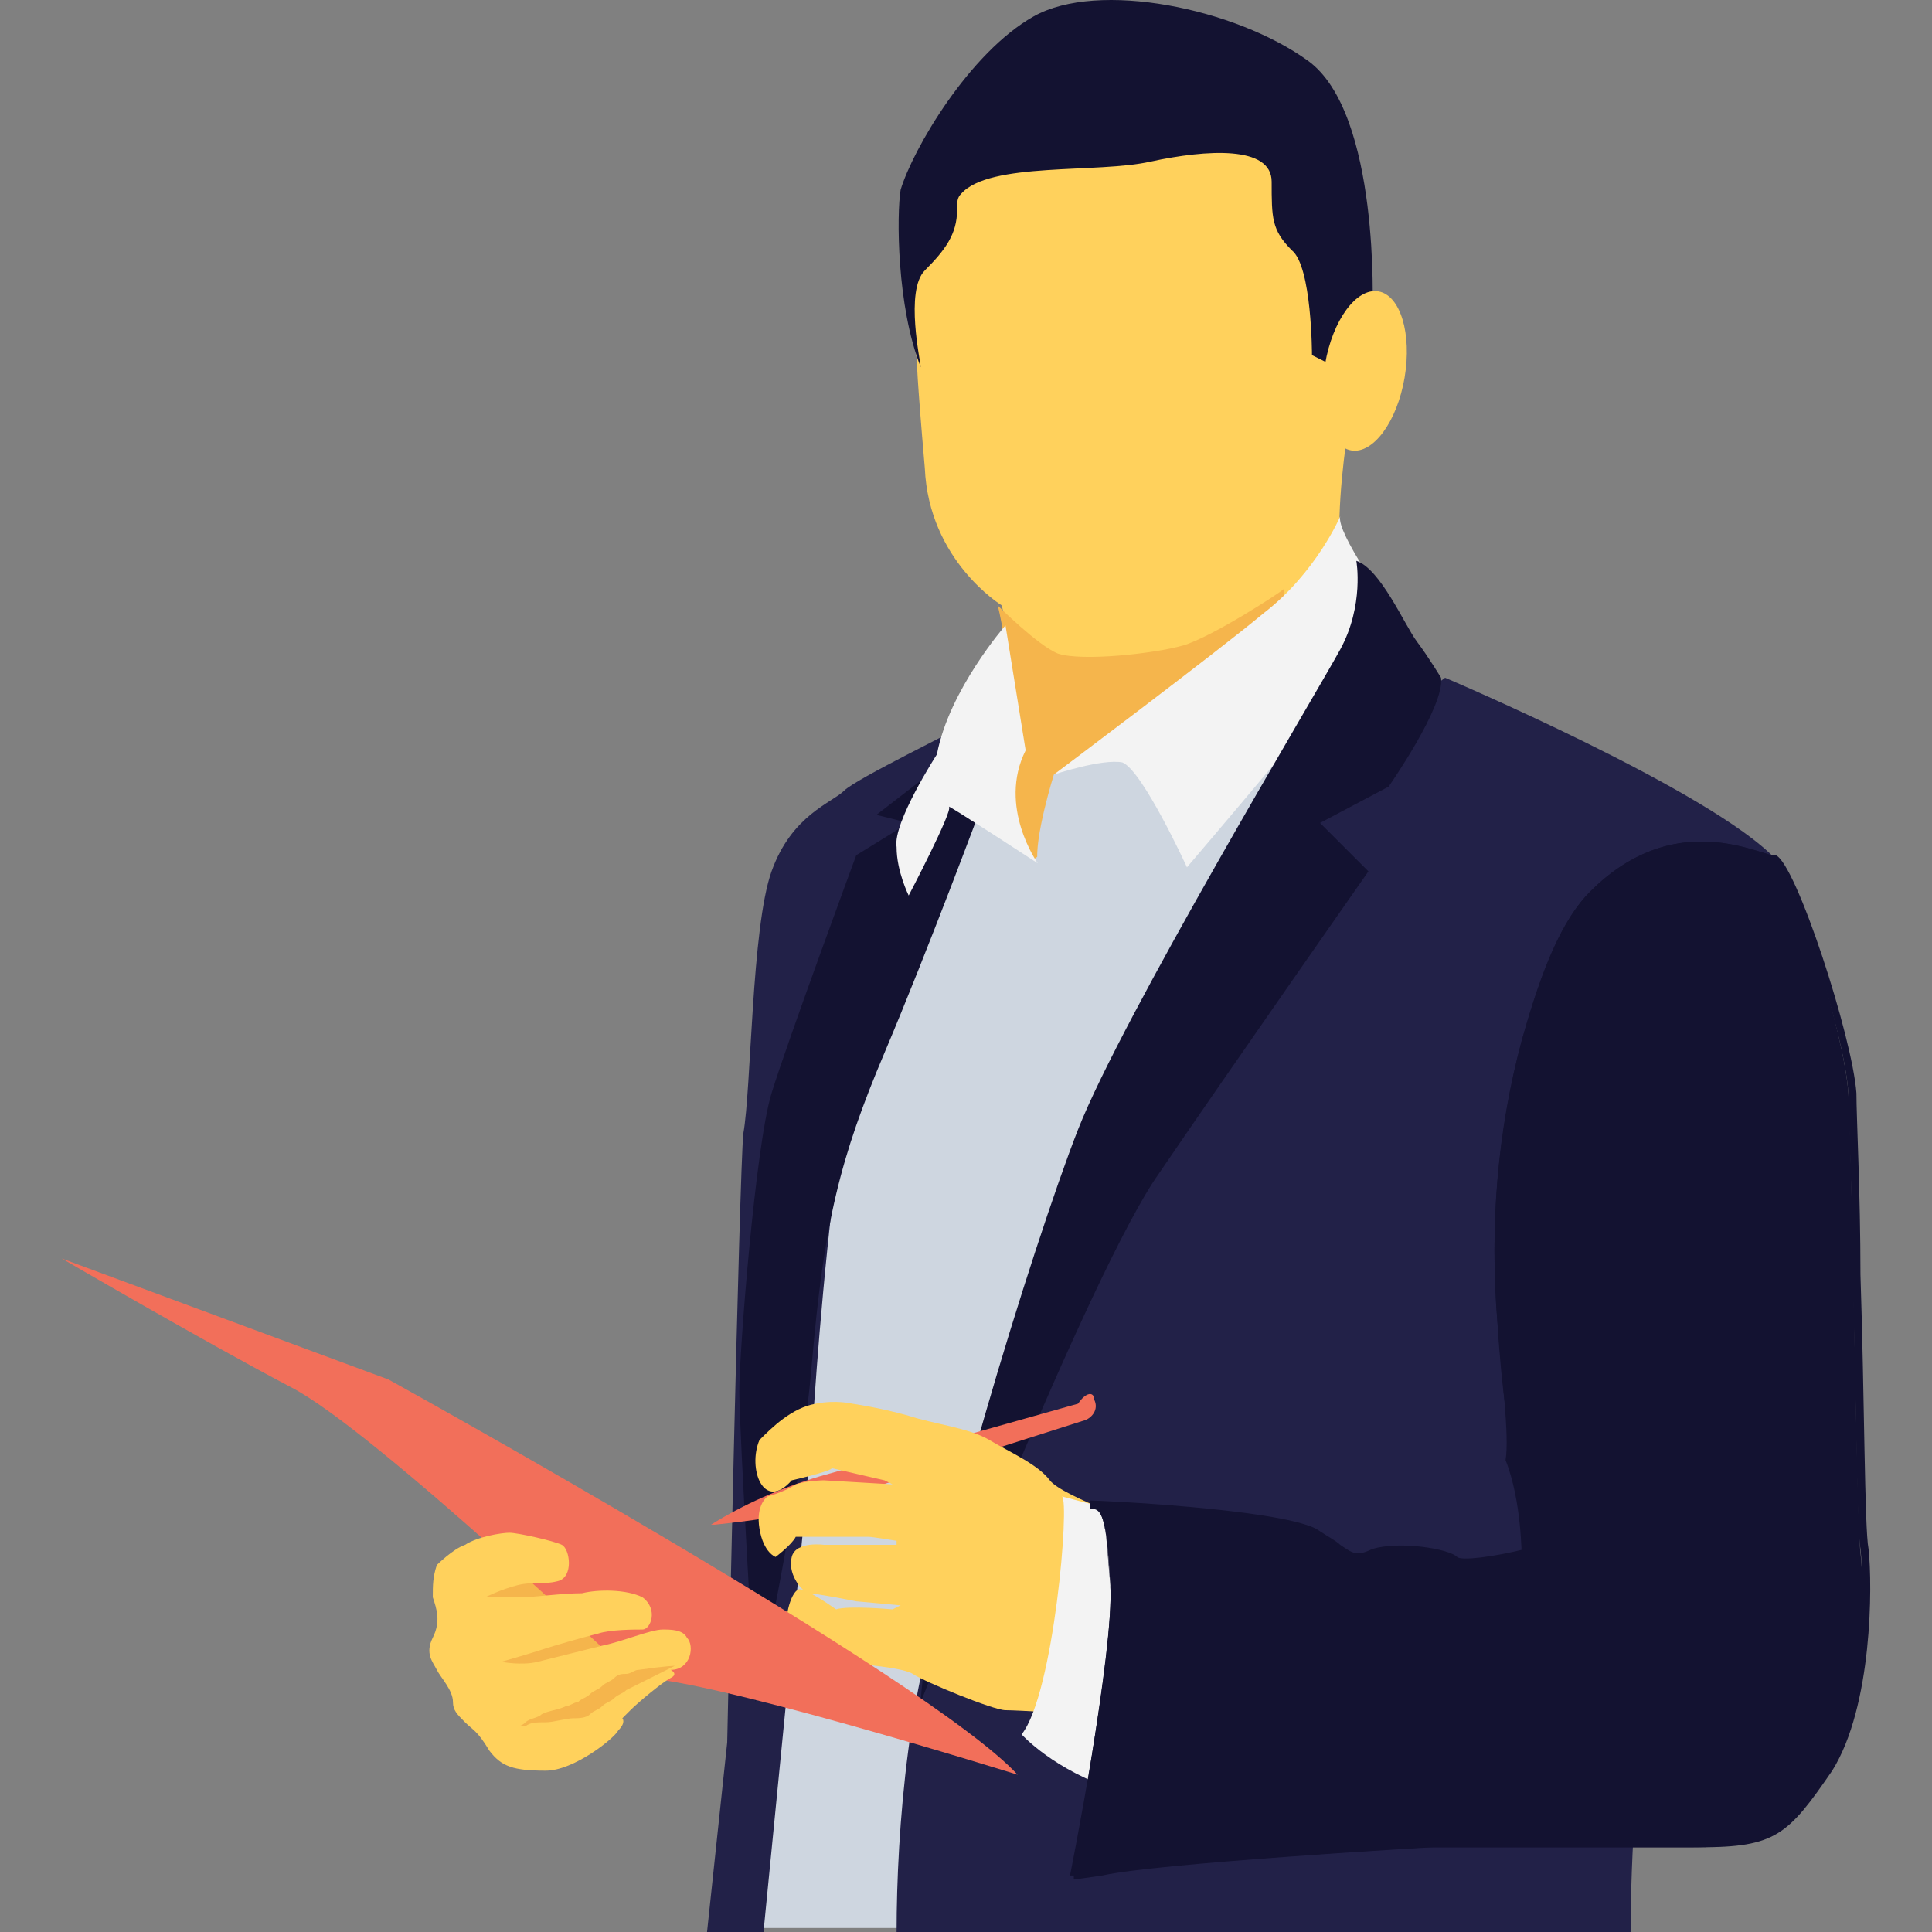 <?xml version="1.0" encoding="iso-8859-1"?>
<!-- Generator: Adobe Illustrator 19.0.0, SVG Export Plug-In . SVG Version: 6.00 Build 0)  -->
<svg version="1.1" id="Capa_1" xmlns="http://www.w3.org/2000/svg" xmlns:xlink="http://www.w3.org/1999/xlink" x="0px" y="0px"
	 viewBox="0 0 510.992 510.992" style="enable-background:new 0 0 510.992 510.992;" xml:space="preserve">
<rect x="0" y="0" width="510.992" height="510.992" fill="#808080" stroke="none"/>
<path style="fill:#F5B54C;" d="M123.004,419.259l21.333-6.4l30.933,6.4l-5.333,26.667l-29.867,16
	C140.071,462.992,114.471,428.859,123.004,419.259z"/>
<path style="fill:#FFD15C;" d="M356.604,153.659c5.333,7.467-9.6,14.933-9.6,14.933l-66.133,67.2c0,0-32-1.067-32-4.267
	c0-2.133,6.4-10.667,11.733-19.2l0,0c5.333-7.467,10.667-14.933,10.667-14.933s-5.333-35.2-6.4-37.333l0,0
	c0,0-19.2-11.733-20.267-36.267c-2.133-24.533-2.133-28.8-2.133-28.8s-2.133-17.067-2.133-24.533s7.467-24.533,7.467-24.533
	l17.067-9.6h51.2l28.8,5.333l14.933,56.533C358.737,97.126,350.204,144.059,356.604,153.659z"/>
<path style="fill:#F5B54C;" d="M259.537,212.326c5.333-7.467,10.667-14.933,10.667-14.933s-5.333-35.2-6.4-37.333
	c0,0,10.667,10.667,16,12.8c6.4,2.133,25.6,0,33.067-2.133c7.467-2.133,25.6-13.867,26.667-14.933
	C347.004,218.726,285.137,285.926,259.537,212.326z"/>
<g>
	<path style="fill:#CED6E0;" d="M289.404,199.526l-10.667,5.333c0,0-5.333,17.067-4.267,23.467c0,0,26.667-17.067,35.2-18.133
		s8.533-7.467,8.533-7.467L289.404,199.526z"/>
	<path style="fill:#CED6E0;" d="M251.004,510.992l12.8-98.133l83.2-215.467l-56.533,18.133l-17.067,11.733l-26.667-27.733
		c0,0-12.8,26.667-14.933,29.867c-1.067,4.267-24.533,90.667-24.533,90.667s-21.333,164.267-14.933,189.867h58.667V510.992z"/>
</g>
<path style="fill:#131231;" d="M363.004,82.192l-11.733,13.867l-4.267-2.133c0,0,0-23.467-5.333-27.733
	c-5.333-5.333-5.333-8.533-5.333-18.133s-17.067-8.533-32-5.333c-13.867,3.2-42.667,0-50.133,8.533
	c-1.067,1.067-1.067,2.133-1.067,4.267c0,6.4-3.2,10.667-8.533,16c-5.333,5.333-1.067,24.533-1.067,25.6
	c-6.4-16-6.4-40.533-5.333-46.933c3.2-10.667,18.133-36.267,35.2-45.867s53.333-2.133,72.533,11.733
	C365.137,29.926,363.004,82.192,363.004,82.192z"/>
<path style="fill:#F3F3F3;" d="M354.471,136.592c0,0-6.4,14.933-20.267,25.6c-12.8,10.667-55.467,42.667-55.467,42.667
	s12.8-4.267,18.133-3.2c5.333,2.133,17.067,27.733,17.067,27.733s43.733-51.2,49.067-59.733c5.333-8.533,4.267-9.6,4.267-9.6
	S353.404,140.859,354.471,136.592z"/>
<path style="fill:#222148;" d="M201.937,510.992l12.8-130.133c0,0,6.4-118.4,24.533-150.4c12.8-23.467,16-35.2,17.067-39.467
	c-3.2,2.133-29.867,14.933-33.067,18.133c-3.2,3.2-13.867,6.4-19.2,21.333c-5.333,14.933-5.333,57.6-7.467,69.333
	c-1.067,10.667-4.267,161.067-4.267,161.067l-5.333,50.133H201.937z"/>
<path style="fill:#131231;" d="M255.271,197.392l-23.467,18.133l8.533,2.133l-13.867,8.533c0,0-18.133,49.067-22.4,62.933
	c-4.267,13.867-8.533,68.267-8.533,78.933c0,10.667,4.267,82.133,4.267,82.133s11.733-52.267,14.933-89.6s7.467-54.4,19.2-82.133
	c11.733-27.733,25.6-65.067,25.6-65.067L255.271,197.392z"/>
<path style="fill:#F3F3F3;" d="M265.937,165.392c0,0-14.933,17.067-18.133,34.133c0,0-11.733,18.133-10.667,24.533
	c0,6.4,3.2,12.8,3.2,12.8s11.733-22.4,10.667-23.467s23.467,14.933,23.467,14.933s-10.667-14.933-3.2-29.867L265.937,165.392z"/>
<g>
	<path style="fill:#222148;" d="M431.271,510.992c0-14.933,1.067-30.933,1.067-30.933L271.271,372.326c0,0-1.067,2.133-19.2,43.733
		c-11.733,25.6-14.933,68.267-14.933,94.933H431.271z"/>
	<path style="fill:#222148;" d="M382.204,179.259c0,0,70.4,29.867,87.467,48l-37.333,178.133l-59.733,57.6l-123.733-43.733
		l87.467-177.067l16-40.533L382.204,179.259z"/>
</g>
<path style="fill:#131231;" d="M358.737,148.326c0,0,2.133,11.733-4.267,23.467c-6.4,11.733-57.6,97.067-69.333,126.933
	c-11.733,29.867-40.533,122.667-41.6,151.467c0,0,44.8-114.133,62.933-139.733c18.133-26.667,55.467-80,55.467-80l-12.8-12.8
	l18.133-9.6c0,0,14.933-21.333,13.867-28.8c0,0-3.2-5.333-6.4-9.6C371.537,165.392,365.137,150.459,358.737,148.326z"/>
<path style="fill:#F26F5A;" d="M289.404,370.192c1.067,2.133,0,4.267-2.133,5.333l-70.4,22.4c-8.533,3.2-18.133,4.267-27.733,5.333
	h-1.067l0,0l0,0c8.533-5.333,18.133-9.6,28.8-12.8l68.267-19.2C287.271,368.059,289.404,368.059,289.404,370.192L289.404,370.192z"
	/>
<path style="fill:#FFD15C;" d="M209.404,391.526c0,0,9.6-2.133,10.667-3.2l13.867,3.2l2.133,1.067l-18.133-1.067
	c0,0-4.267,0-7.467,1.067c-3.2,2.133-7.467,3.2-7.467,3.2s-3.2,2.133-2.133,8.533c1.067,6.4,4.267,7.467,4.267,7.467
	s4.267-3.2,5.333-5.333c0,0,18.133,0,19.2,0c1.067,0,7.467,1.067,7.467,1.067v1.067h-19.2c0,0-7.467-1.067-8.533,3.2
	c-1.067,4.267,2.133,8.533,4.267,9.6c2.133,0,12.8,2.133,12.8,2.133l11.733,1.067l-2.133,1.067c0,0-11.733-1.067-14.933,0
	c0,0-7.467-5.333-9.6-5.333s-4.267,7.467-3.2,10.667c1.067,3.2,8.533,7.467,9.6,8.533c2.133,0,20.267,1.067,23.467,3.2
	c3.2,2.133,21.333,9.6,24.533,9.6c3.2,0,20.267,1.067,20.267,1.067l16-6.4l3.2-42.667c0,0-24.533-8.533-27.733-12.8
	c-3.2-4.267-10.667-7.467-16-10.667c-5.333-3.2-14.933-4.267-21.333-6.4c-7.467-2.133-14.933-3.2-14.933-3.2s-4.267-1.067-9.6,0
	c-6.4,1.067-11.733,6.4-14.933,9.6C197.671,388.326,201.937,400.059,209.404,391.526z"/>
<path style="fill:#F3F3F3;" d="M280.871,395.792c2.133,1.067-2.133,52.267-10.667,62.933c0,0,8.533,9.6,25.6,14.933
	c17.067,5.333,27.733,2.133,27.733-1.067s-5.333-44.8-5.333-46.933s-17.067-24.533-17.067-24.533L280.871,395.792z"/>
<g>
	<path style="fill:#131231;" d="M396.071,349.926c-2.133-25.6,0-50.133,6.4-74.667c4.267-14.933,9.6-30.933,18.133-39.467
		c21.333-21.333,42.667-10.667,48-9.6c5.333,2.133,19.2,46.933,20.267,62.933c1.067,16,2.133,112,3.2,121.6s2.133,41.6-9.6,57.6
		c-11.733,17.067-14.933,20.267-35.2,20.267s-70.4,0-70.4,0s-73.6,4.267-87.467,7.467h-6.4c0,0,11.733-58.667,10.667-76.8
		c-1.067-18.133-2.133-21.333-6.4-21.333c0,0,49.067,2.133,58.667,7.467c9.6,6.4,9.6,8.533,16,6.4c6.4-2.133,19.2,0,21.333,2.133
		c2.133,2.133,19.2-2.133,19.2-2.133s0-14.933-4.267-25.6C399.271,379.792,397.137,363.792,396.071,349.926z"/>
	<path style="fill:#131231;" d="M284.071,497.126h-1.067H284.071c-1.067-2.133,10.667-60.8,9.6-77.867
		c-1.067-18.133-2.133-20.267-5.333-20.267v-2.133c2.133,0,49.067,2.133,59.733,7.467c3.2,2.133,5.333,3.2,6.4,4.267
		c3.2,2.133,4.267,3.2,8.533,1.067c7.467-2.133,20.267,0,22.4,2.133c1.067,1.067,9.6,0,18.133-2.133c0-3.2,0-14.933-3.2-24.533
		c-1.067-4.267-3.2-17.067-4.267-35.2l0,0c-2.133-25.6,0-51.2,6.4-74.667c5.333-19.2,10.667-32,18.133-39.467
		c20.267-20.267,40.533-11.733,48-9.6h1.067c5.333,2.133,20.267,48,21.333,62.933c0,6.4,1.067,26.667,1.067,48
		c1.067,32,1.067,67.2,2.133,72.533c1.067,9.6,1.067,41.6-9.6,58.667c-11.733,17.067-14.933,20.267-35.2,20.267h-70.4
		c-1.067,0-73.6,4.267-87.467,7.467L284.071,497.126z M285.137,494.992h5.333c13.867-2.133,86.4-7.467,87.467-7.467h70.4
		c20.267,0,23.467-3.2,34.133-20.267c10.667-16,10.667-48,9.6-57.6c-1.067-5.333-1.067-41.6-2.133-72.533
		c0-21.333-1.067-41.6-1.067-48c-1.067-17.067-16-60.8-20.267-61.867h-1.067c-6.4-2.133-26.667-9.6-45.867,9.6
		c-7.467,7.467-12.8,20.267-18.133,38.4c-6.4,23.467-8.533,49.067-6.4,74.667l0,0c1.067,18.133,3.2,30.933,4.267,35.2
		c4.267,11.733,4.267,25.6,4.267,26.667v1.067h-1.067c-4.267,1.067-18.133,3.2-20.267,2.133s-14.933-4.267-21.333-2.133
		c-5.333,2.133-6.4,1.067-10.667-2.133c-1.067-1.067-3.2-2.133-6.4-4.267c-8.533-4.267-43.733-6.4-55.467-7.467
		c2.133,2.133,2.133,8.533,3.2,20.267C295.804,436.326,286.204,487.526,285.137,494.992z"/>
</g>
<ellipse transform="matrix(0.168 -0.986 0.986 0.168 203.603 437.421)" style="fill:#FFD15C;" cx="360.86" cy="98.128" rx="21.333" ry="10.666"/>
<path style="fill:#F26F5A;" d="M16.337,332.859l86.4,32c0,0,142.933,78.933,166.4,104.533c0,0-85.333-26.667-101.333-25.6
	c0,0-68.267-65.067-90.667-76.8C54.737,355.259,16.337,332.859,16.337,332.859z"/>
<path style="fill:#FFD15C;" d="M115.537,413.926c0,0,4.267-4.267,7.467-5.333c3.2-2.133,9.6-3.2,11.733-3.2
	c2.133,0,11.733,2.133,13.867,3.2s3.2,8.533-1.067,9.6c-4.267,1.067-6.4,0-10.667,1.067s-8.533,3.2-8.533,3.2s6.4,0,9.6,0
	c3.2,0,10.667-1.067,16-1.067c4.267-1.067,11.733-1.067,16,1.067c4.267,3.2,2.133,8.533,0,8.533s-8.533,0-11.733,1.067
	c-4.267,1.067-11.733,3.2-14.933,4.267c-3.2,1.067-10.667,3.2-10.667,3.2s5.333,1.067,9.6,0s12.8-3.2,17.067-4.267
	c5.333-1.067,12.8-4.267,16-4.267c2.133,0,5.333,0,6.4,2.133c2.133,2.133,1.067,8.533-4.267,8.533c0,0,2.133,1.067,0,2.133
	c-2.133,1.067-8.533,6.4-10.667,8.533l-2.133,2.133c0,0,1.067,1.067-1.067,3.2c-1.067,2.133-11.733,10.667-19.2,10.667
	c-8.533,0-11.733-1.067-14.933-5.333c-3.2-5.333-4.267-5.333-6.4-7.467c-2.133-2.133-3.2-3.2-3.2-5.333c0-3.2-3.2-6.4-4.267-8.533
	c-1.067-2.133-3.2-4.267-1.067-8.533s1.067-7.467,0-10.667C114.471,419.259,114.471,417.126,115.537,413.926z"/>
<path style="fill:#F5B54C;" d="M178.471,440.592c0,0-2.133,1.067-6.4,3.2c-2.133,1.067-4.267,2.133-6.4,3.2
	c-1.067,1.067-2.133,1.067-3.2,2.133c-1.067,1.067-2.133,1.067-3.2,2.133c-1.067,1.067-2.133,1.067-3.2,2.133
	c-1.067,1.067-3.2,1.067-4.267,1.067c-2.133,0-5.333,1.067-7.467,1.067s-4.267,0-5.333,1.067c-1.067,0-2.133,0-2.133,0
	s1.067,0,2.133-1.067s3.2-1.067,4.267-2.133c2.133-1.067,4.267-1.067,6.4-2.133c1.067,0,2.133-1.067,3.2-1.067
	c1.067-1.067,2.133-1.067,3.2-2.133c1.067-1.067,2.133-1.067,3.2-2.133c1.067-1.067,2.133-1.067,3.2-2.133
	c1.067-1.067,2.133-1.067,3.2-1.067c1.067,0,2.133-1.067,3.2-1.067C176.337,440.592,178.471,440.592,178.471,440.592z"/>
<g>
</g>
<g>
</g>
<g>
</g>
<g>
</g>
<g>
</g>
<g>
</g>
<g>
</g>
<g>
</g>
<g>
</g>
<g>
</g>
<g>
</g>
<g>
</g>
<g>
</g>
<g>
</g>
<g>
</g>
</svg>
